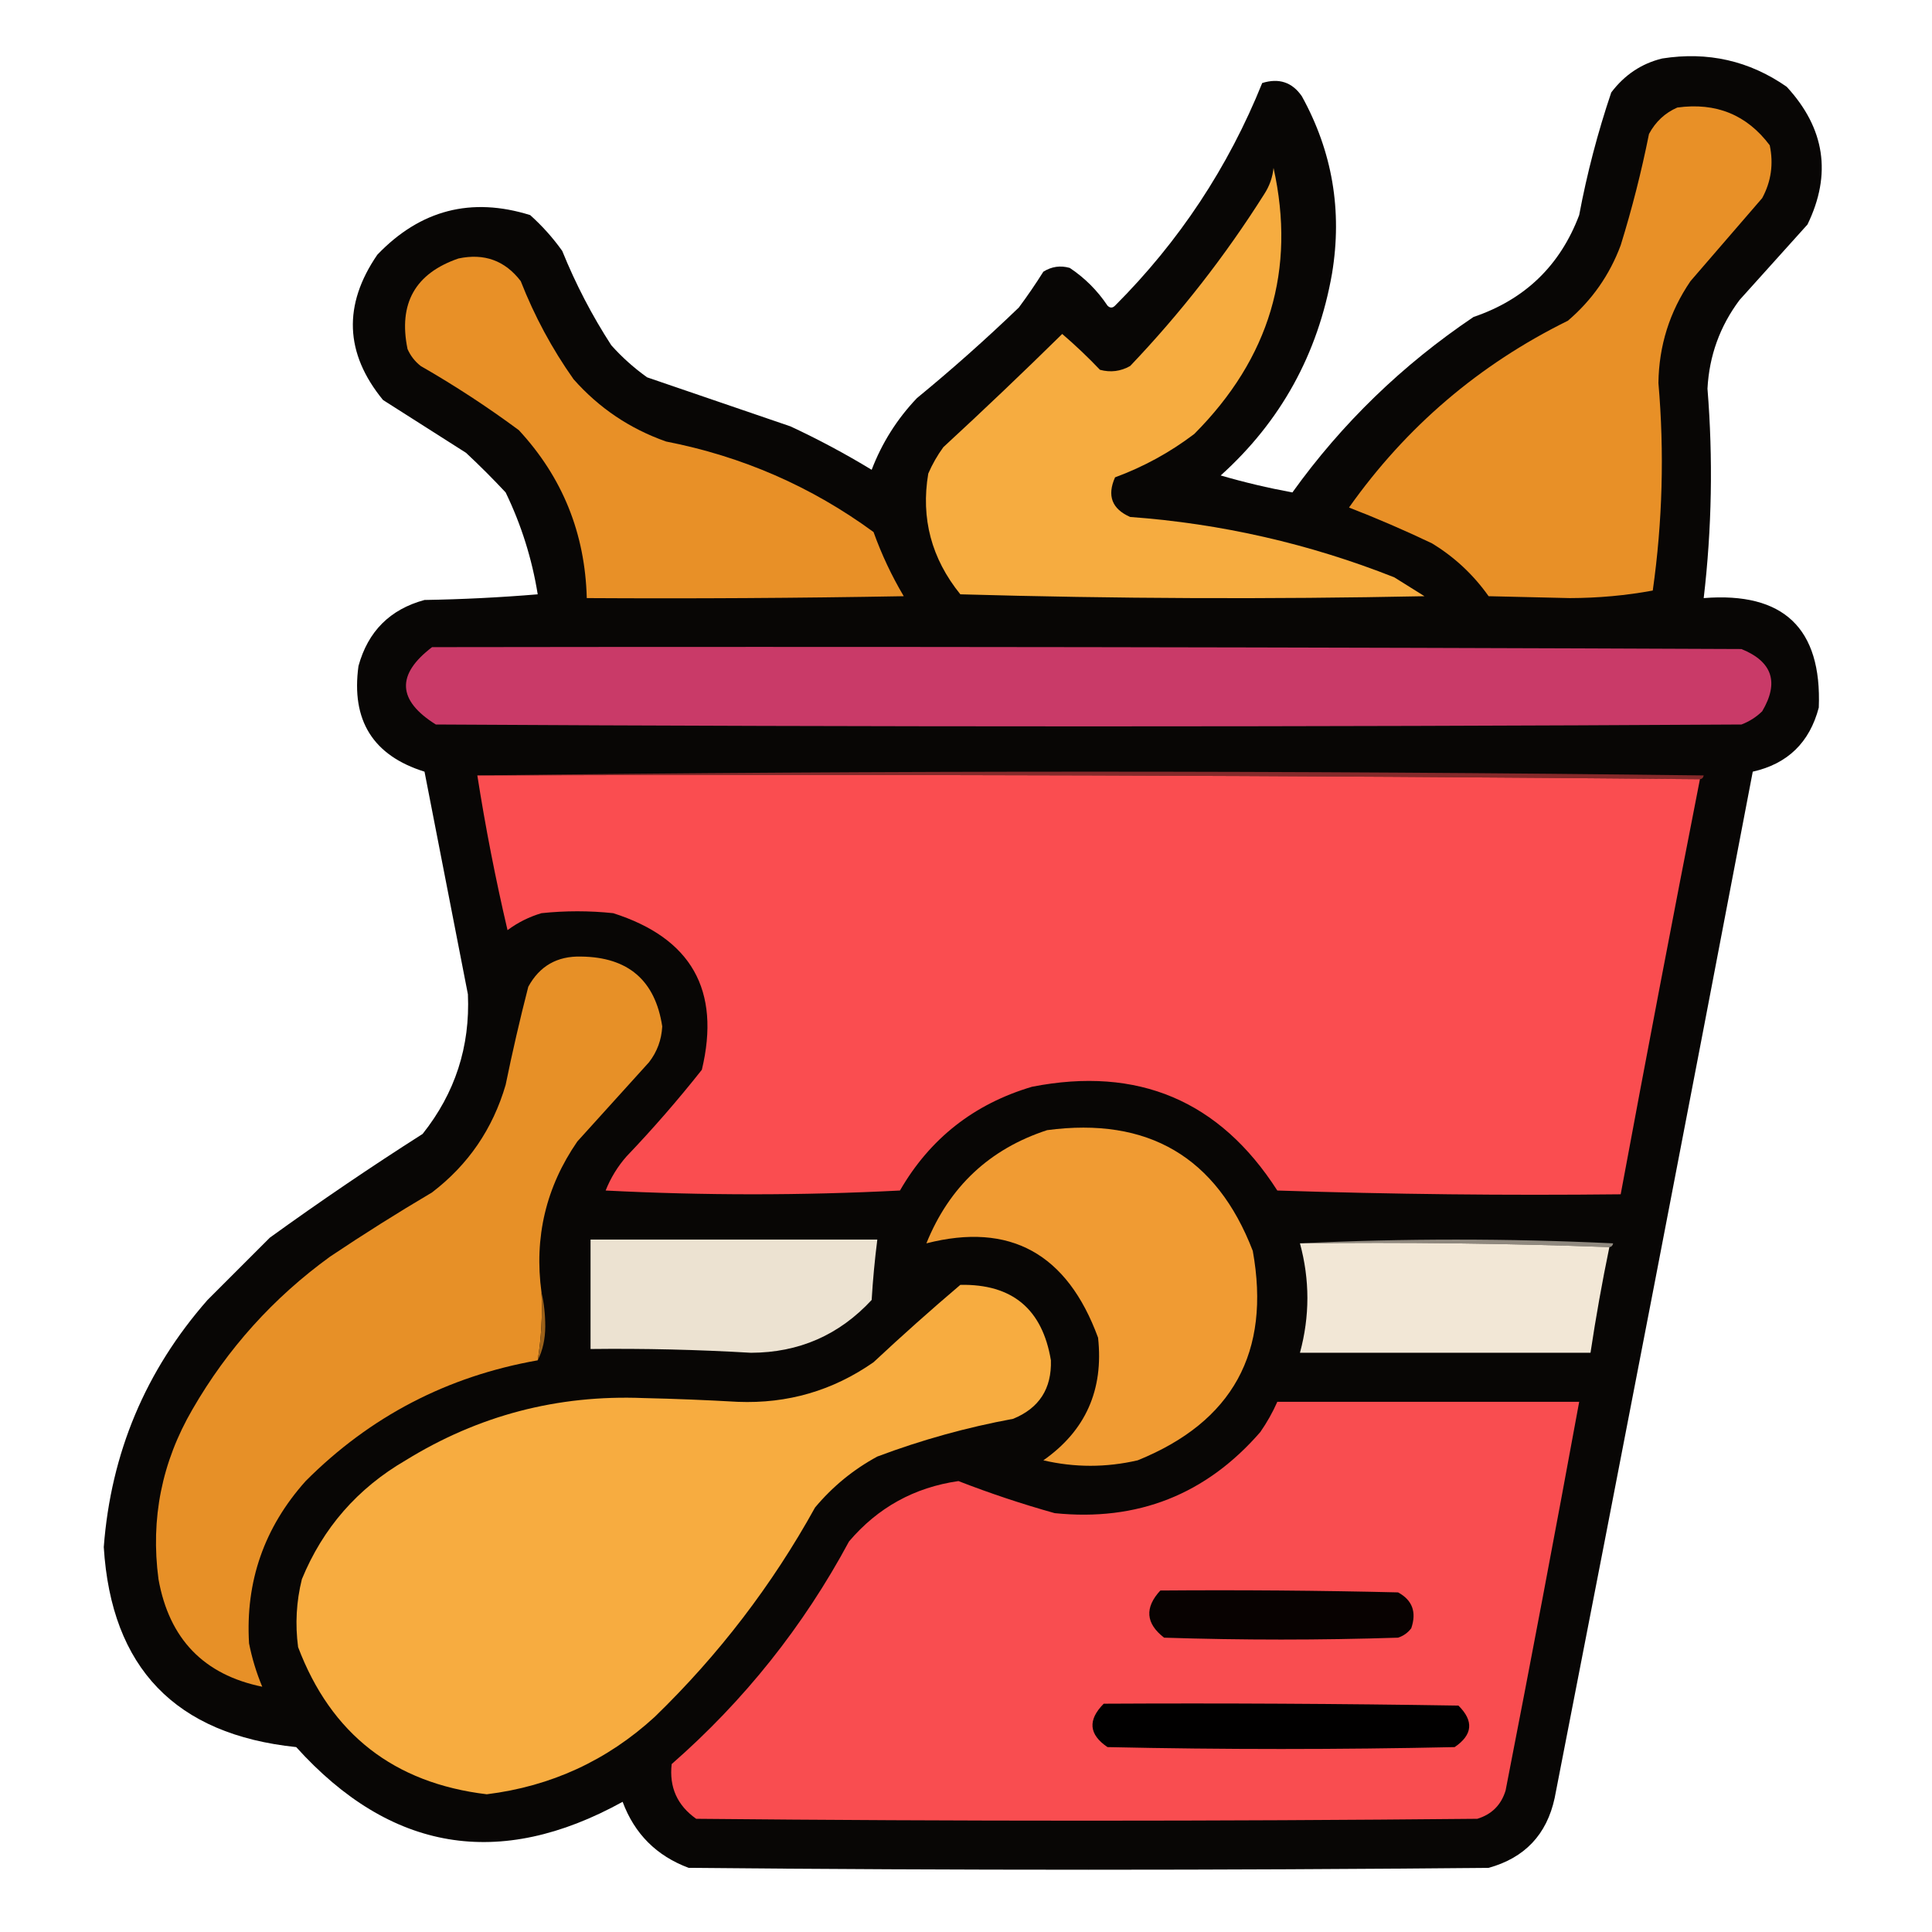 <?xml version="1.0" encoding="UTF-8"?>
<!DOCTYPE svg PUBLIC "-//W3C//DTD SVG 1.1//EN" "http://www.w3.org/Graphics/SVG/1.1/DTD/svg11.dtd">
<svg xmlns="http://www.w3.org/2000/svg" version="1.1" width="512px" height="512px" style="shape-rendering:geometricPrecision; text-rendering:geometricPrecision; image-rendering:optimizeQuality; fill-rule:evenodd; clip-rule:evenodd" xmlns:xlink="http://www.w3.org/1999/xlink">
<g><path style="opacity:0.977" fill="#040201" d="M 440.5,15.5 C 452.61,13.601 463.61,16.101 473.5,23C 483.641,34.003 485.474,46.17 479,59.5C 473,66.167 467,72.833 461,79.5C 455.789,86.464 452.956,94.297 452.5,103C 453.994,121.541 453.661,140.041 451.5,158.5C 472.655,156.824 482.821,166.491 482,187.5C 479.574,196.76 473.741,202.427 464.5,204.5C 447.195,295.19 429.695,385.857 412,476.5C 409.903,486.188 404.07,492.355 394.5,495C 323.833,495.667 253.167,495.667 182.5,495C 174,491.833 168.167,486 165,477.5C 132.342,495.529 103.508,490.696 78.5,463C 46.493,459.662 29.493,441.995 27.5,410C 29.392,385.056 38.559,363.223 55,344.5C 60.5,339 66,333.5 71.5,328C 84.726,318.442 98.226,309.275 112,300.5C 120.607,289.679 124.607,277.346 124,263.5C 120.165,243.82 116.332,224.154 112.5,204.5C 98.858,200.244 93.025,190.91 95,176.5C 97.526,167.307 103.36,161.474 112.5,159C 122.517,158.832 132.517,158.332 142.5,157.5C 140.983,148.079 138.15,139.079 134,130.5C 130.64,126.895 127.14,123.395 123.5,120C 116.167,115.333 108.833,110.667 101.5,106C 91.371,93.633 90.871,80.799 100,67.5C 111.378,55.627 124.878,52.127 140.5,57C 143.704,59.869 146.537,63.035 149,66.5C 152.553,75.274 156.886,83.607 162,91.5C 164.869,94.704 168.035,97.537 171.5,100C 184.144,104.33 196.81,108.663 209.5,113C 216.873,116.437 224.04,120.27 231,124.5C 233.738,117.356 237.738,111.022 243,105.5C 252.297,97.871 261.297,89.871 270,81.5C 272.29,78.42 274.457,75.253 276.5,72C 278.695,70.627 281.029,70.294 283.5,71C 287.5,73.667 290.833,77 293.5,81C 294.167,81.667 294.833,81.667 295.5,81C 312.511,63.977 325.511,44.311 334.5,22C 338.942,20.622 342.442,21.788 345,25.5C 353.098,40.172 355.765,55.839 353,72.5C 349.262,93.818 339.429,111.651 323.5,126C 329.685,127.806 336.018,129.306 342.5,130.5C 355.621,112.216 371.621,96.716 390.5,84C 404.113,79.386 413.447,70.386 418.5,57C 420.574,45.96 423.408,35.127 427,24.5C 430.528,19.834 435.028,16.834 440.5,15.5 Z"/></g>
<g><path style="opacity:1" fill="#e89027" d="M 444.5,28.5 C 454.776,27.09 462.943,30.424 469,38.5C 470.041,43.44 469.374,48.106 467,52.5C 460.667,59.833 454.333,67.167 448,74.5C 442.46,82.622 439.627,91.622 439.5,101.5C 441.089,119.892 440.589,138.225 438,156.5C 430.903,157.815 423.569,158.481 416,158.5C 408.833,158.333 401.667,158.167 394.5,158C 390.456,152.289 385.456,147.622 379.5,144C 372.274,140.553 364.941,137.386 357.5,134.5C 372.646,113.094 391.979,96.594 415.5,85C 421.896,79.541 426.563,72.874 429.5,65C 432.507,55.296 435.007,45.463 437,35.5C 438.742,32.254 441.242,29.921 444.5,28.5 Z"/></g>
<g><path style="opacity:1" fill="#f6ac40" d="M 337.5,44.5 C 343.477,71.439 336.477,94.939 316.5,115C 310.078,119.878 303.078,123.711 295.5,126.5C 293.335,131.371 294.668,134.871 299.5,137C 323.671,138.767 347.005,144.1 369.5,153C 372.167,154.667 374.833,156.333 377.5,158C 336.496,158.833 295.496,158.667 254.5,157.5C 246.836,148.024 244.003,137.358 246,125.5C 247.08,123.004 248.414,120.67 250,118.5C 260.678,108.655 271.178,98.655 281.5,88.5C 285.037,91.54 288.371,94.706 291.5,98C 294.303,98.755 296.97,98.422 299.5,97C 312.861,82.979 324.694,67.812 335,51.5C 336.411,49.35 337.245,47.016 337.5,44.5 Z"/></g>
<g><path style="opacity:1" fill="#e89027" d="M 121.5,68.5 C 128.331,67.051 133.831,69.051 138,74.5C 141.635,83.772 146.301,92.439 152,100.5C 158.733,108.117 166.9,113.617 176.5,117C 196.71,120.944 215.044,128.944 231.5,141C 233.62,146.908 236.287,152.575 239.5,158C 211.502,158.5 183.502,158.667 155.5,158.5C 155.056,141.316 149.056,126.483 137.5,114C 129.175,107.836 120.508,102.169 111.5,97C 109.951,95.786 108.785,94.286 108,92.5C 105.524,80.442 110.024,72.442 121.5,68.5 Z"/></g>
<g><path style="opacity:1" fill="#c93a68" d="M 114.5,171.5 C 230.167,171.333 345.834,171.5 461.5,172C 469.698,175.329 471.532,180.829 467,188.5C 465.421,190.041 463.587,191.208 461.5,192C 346.167,192.667 230.833,192.667 115.5,192C 105.293,185.606 104.96,178.773 114.5,171.5 Z"/></g>
<g><path style="opacity:1" fill="#85292a" d="M 126.5,205.5 C 234.667,204.168 343.001,204.168 451.5,205.5C 451.376,206.107 451.043,206.44 450.5,206.5C 342.668,205.501 234.668,205.167 126.5,205.5 Z"/></g>
<g><path style="opacity:1" fill="#fa4d50" d="M 126.5,205.5 C 234.668,205.167 342.668,205.501 450.5,206.5C 443.314,243.133 436.314,279.8 429.5,316.5C 399.159,316.833 368.826,316.5 338.5,315.5C 323.224,291.674 301.557,282.507 273.5,288C 258.118,292.561 246.451,301.727 238.5,315.5C 212.5,316.833 186.5,316.833 160.5,315.5C 161.831,312.166 163.665,309.166 166,306.5C 173.04,299.129 179.706,291.462 186,283.5C 191.046,262.43 183.213,248.597 162.5,242C 156.167,241.333 149.833,241.333 143.5,242C 140.221,242.973 137.221,244.473 134.5,246.5C 131.318,232.925 128.652,219.258 126.5,205.5 Z"/></g>
<g><path style="opacity:1" fill="#e79027" d="M 143.5,342.5 C 143.789,348.591 143.455,354.591 142.5,360.5C 118.576,364.711 98.076,375.378 81,392.5C 70.018,404.779 65.018,419.113 66,435.5C 66.785,439.477 67.951,443.311 69.5,447C 53.999,443.829 44.832,434.329 42,418.5C 39.872,402.475 42.872,387.475 51,373.5C 60.299,357.394 72.465,343.894 87.5,333C 96.331,327.083 105.331,321.417 114.5,316C 124.086,308.677 130.586,299.177 134,287.5C 135.786,278.781 137.786,270.115 140,261.5C 142.998,255.999 147.665,253.332 154,253.5C 166.472,253.646 173.639,259.813 175.5,272C 175.316,275.553 174.15,278.719 172,281.5C 165.667,288.5 159.333,295.5 153,302.5C 144.688,314.552 141.521,327.886 143.5,342.5 Z"/></g>
<g><path style="opacity:1" fill="#f09b33" d="M 277.5,299.5 C 304.247,295.945 322.414,306.612 332,331.5C 336.836,358.313 326.669,376.813 301.5,387C 293.128,388.934 284.794,388.934 276.5,387C 287.679,379.174 292.512,368.341 291,354.5C 282.808,332.17 267.641,323.837 245.5,329.5C 251.581,314.484 262.248,304.484 277.5,299.5 Z"/></g>
<g><path style="opacity:1" fill="#90897f" d="M 344.5,329.5 C 372.003,328.171 399.67,328.171 427.5,329.5C 427.376,330.107 427.043,330.44 426.5,330.5C 399.338,329.502 372.005,329.169 344.5,329.5 Z"/></g>
<g><path style="opacity:1" fill="#ece2d1" d="M 156.5,328.5 C 181.833,328.5 207.167,328.5 232.5,328.5C 231.823,333.801 231.323,339.134 231,344.5C 222.391,353.803 211.725,358.47 199,358.5C 184.845,357.667 170.679,357.334 156.5,357.5C 156.5,347.833 156.5,338.167 156.5,328.5 Z"/></g>
<g><path style="opacity:1" fill="#f2e7d6" d="M 344.5,329.5 C 372.005,329.169 399.338,329.502 426.5,330.5C 424.576,339.787 422.909,349.12 421.5,358.5C 395.833,358.5 370.167,358.5 344.5,358.5C 347.127,348.82 347.127,339.154 344.5,329.5 Z"/></g>
<g><path style="opacity:1" fill="#f7ac40" d="M 254.5,340.5 C 268.243,340.241 276.243,346.907 278.5,360.5C 278.727,368.008 275.394,373.175 268.5,376C 256.177,378.273 244.177,381.606 232.5,386C 226.173,389.423 220.673,393.923 216,399.5C 204.621,420.071 190.454,438.571 173.5,455C 160.882,466.558 146.049,473.391 129,475.5C 104.394,472.549 87.727,459.549 79,436.5C 78.195,430.431 78.529,424.431 80,418.5C 85.586,404.912 94.752,394.412 107.5,387C 126.782,375.096 147.782,369.596 170.5,370.5C 178.839,370.688 187.173,371.021 195.5,371.5C 208.742,372.025 220.742,368.525 231.5,361C 239.063,353.93 246.73,347.097 254.5,340.5 Z"/></g>
<g><path style="opacity:1" fill="#9c611a" d="M 143.5,342.5 C 144.165,345.314 144.498,348.314 144.5,351.5C 144.483,354.913 143.816,357.913 142.5,360.5C 143.455,354.591 143.789,348.591 143.5,342.5 Z"/></g>
<g><path style="opacity:1" fill="#f94d50" d="M 338.5,371.5 C 365.167,371.5 391.833,371.5 418.5,371.5C 412.195,405.859 405.695,440.192 399,474.5C 397.833,478.333 395.333,480.833 391.5,482C 322.5,482.667 253.5,482.667 184.5,482C 179.481,478.46 177.314,473.627 178,467.5C 197.253,450.646 212.919,430.979 225,408.5C 232.642,399.512 242.309,394.179 254,392.5C 262.32,395.736 270.82,398.57 279.5,401C 301.437,403.246 319.604,396.079 334,379.5C 335.777,376.941 337.277,374.274 338.5,371.5 Z"/></g>
<g><path style="opacity:1" fill="#080201" d="M 307.5,421.5 C 328.503,421.333 349.503,421.5 370.5,422C 374.292,424.053 375.458,427.219 374,431.5C 373.097,432.701 371.931,433.535 370.5,434C 349.833,434.667 329.167,434.667 308.5,434C 303.624,430.231 303.29,426.064 307.5,421.5 Z"/></g>
<g><path style="opacity:1" fill="#010000" d="M 292.5,451.5 C 323.835,451.333 355.168,451.5 386.5,452C 390.619,456.073 390.285,459.74 385.5,463C 354.833,463.667 324.167,463.667 293.5,463C 288.547,459.657 288.214,455.824 292.5,451.5 Z"/></g>
</svg>
